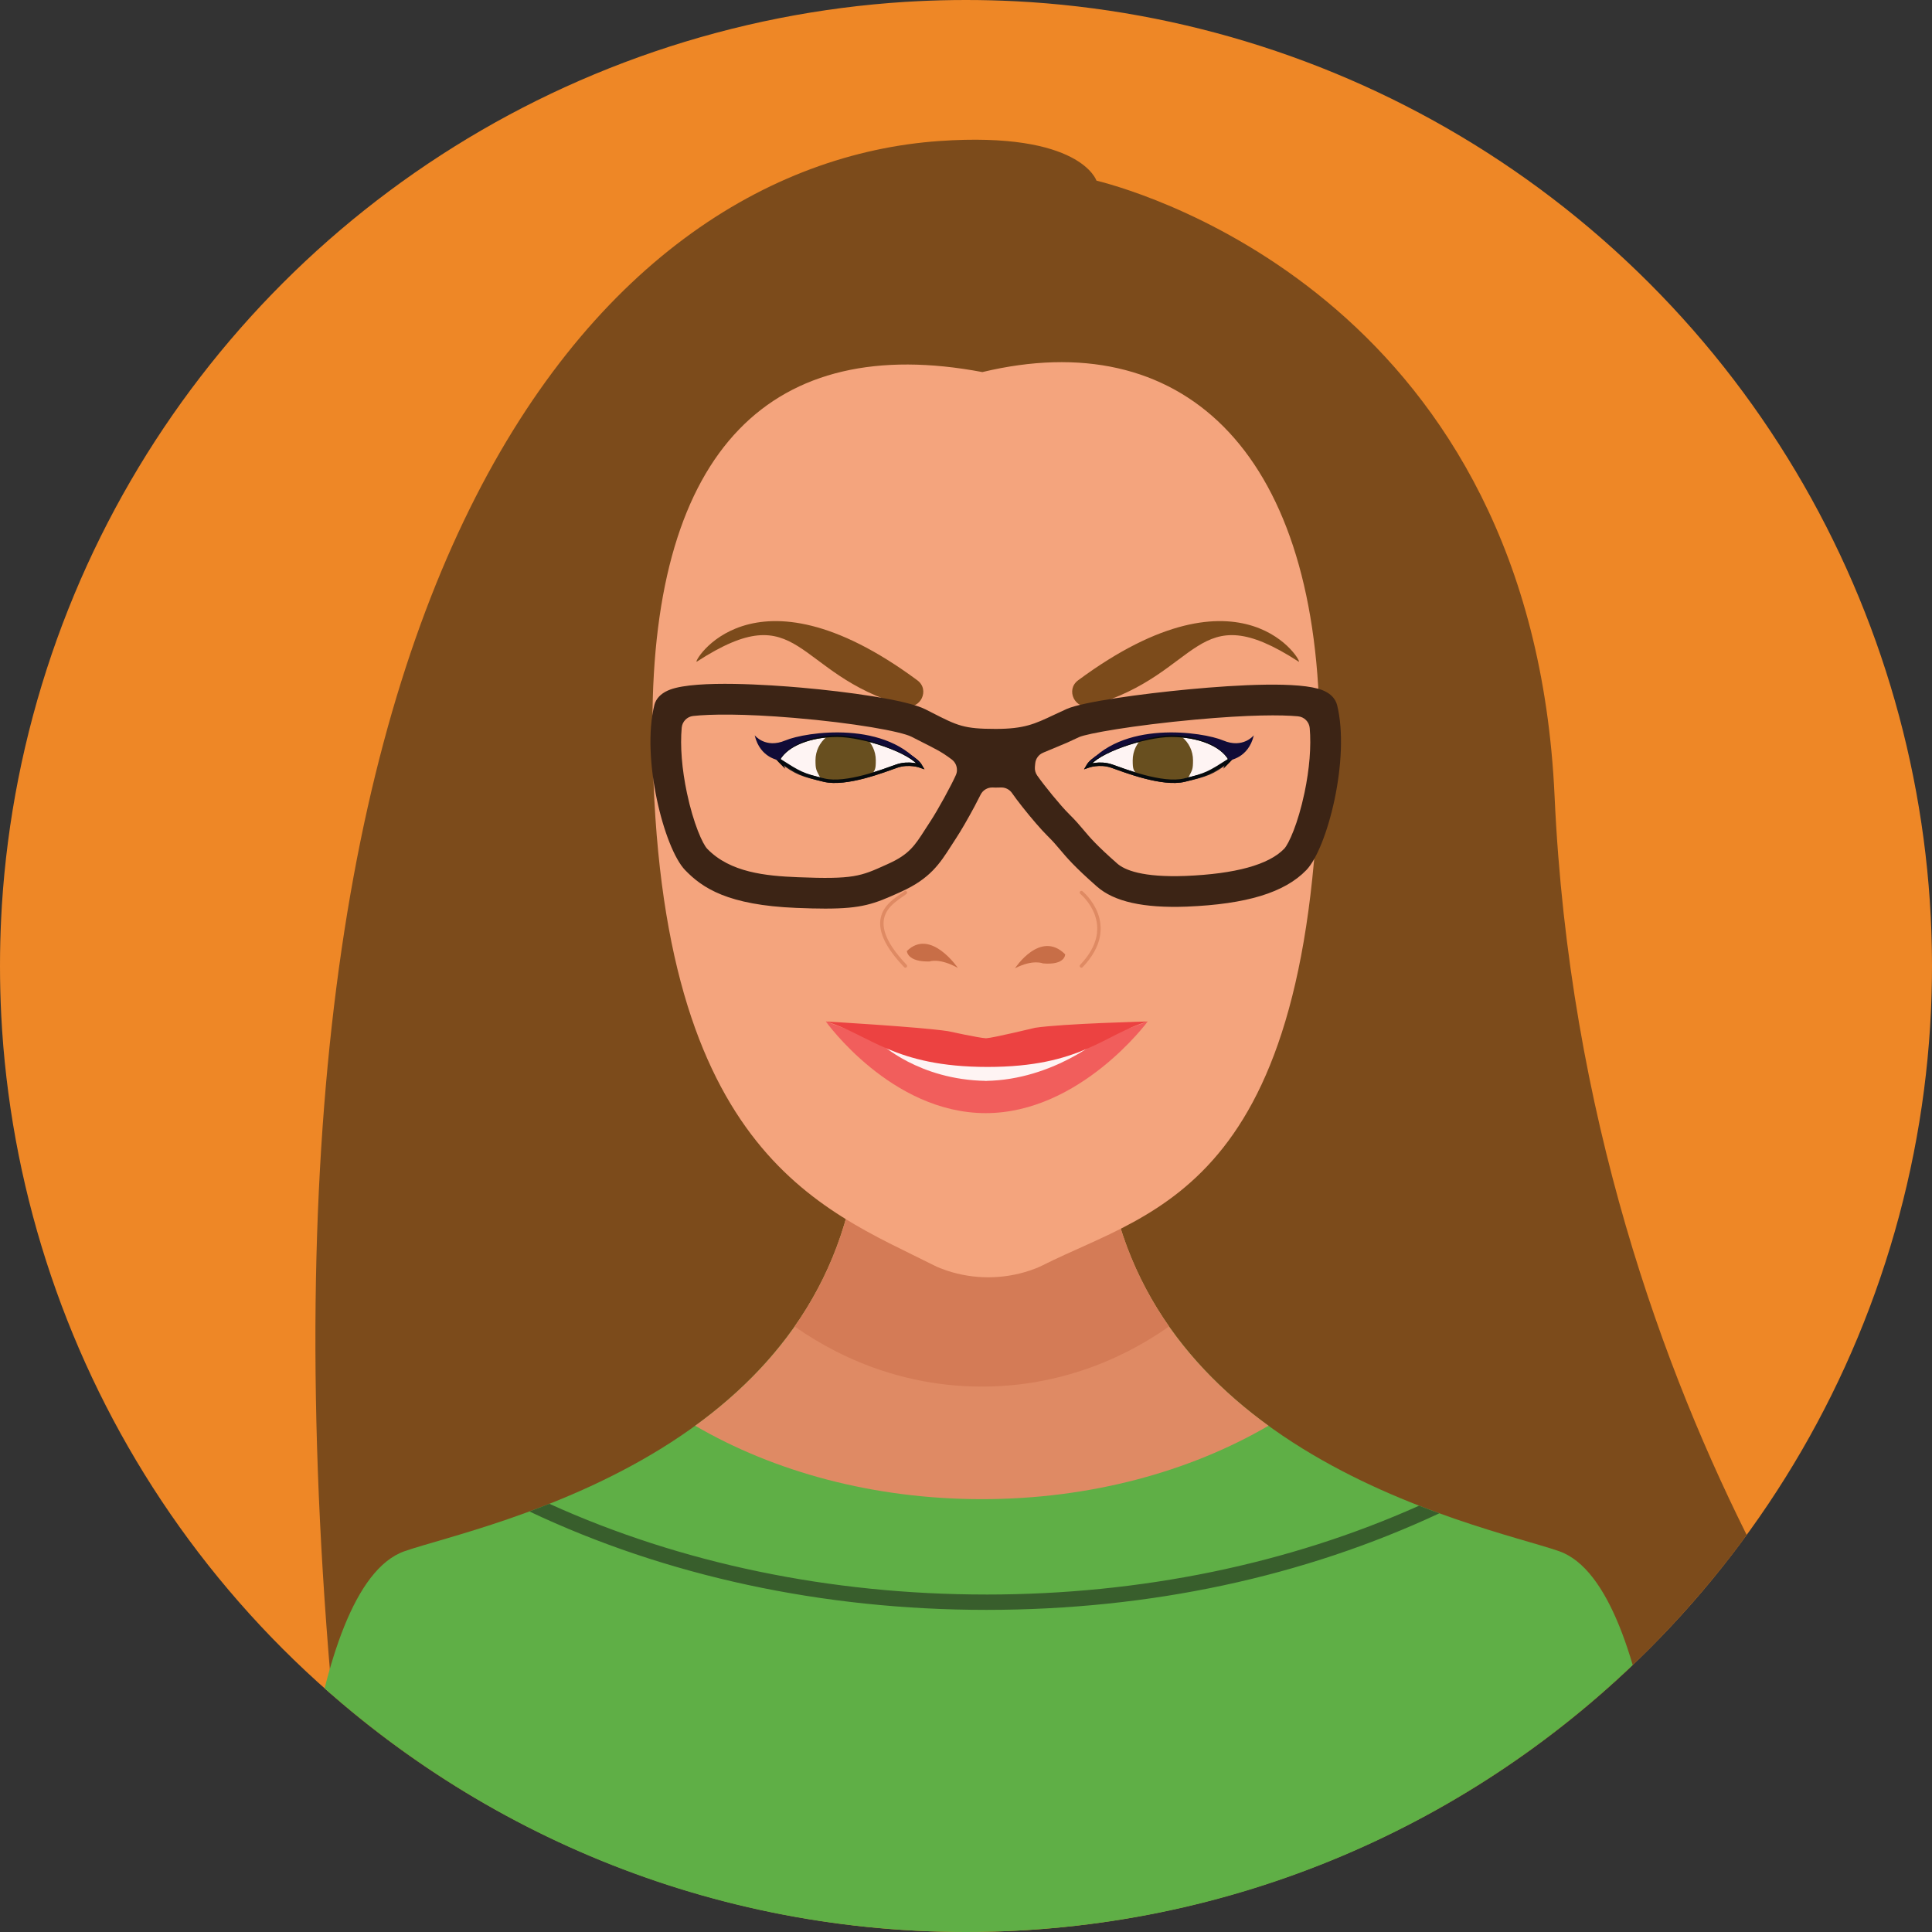 <?xml version="1.0" encoding="UTF-8"?><svg id="Layer_2" xmlns="http://www.w3.org/2000/svg" xmlns:xlink="http://www.w3.org/1999/xlink" viewBox="0 0 1697.06 1697.06"><rect x="0" y="0" width="1697.06" height="1697.06" fill="#333333" stroke="none"/><defs><style>.cls-1,.cls-2,.cls-3{fill:none;}.cls-2{stroke:#df8a63;stroke-linecap:round;}.cls-2,.cls-3,.cls-4{stroke-miterlimit:10;stroke-width:3px;}.cls-3{stroke:#060a0d;}.cls-5{clip-path:url(#clippath);}.cls-6{fill:#f4a47d;}.cls-7{fill:#ec4241;}.cls-8,.cls-4{fill:#fef4f3;}.cls-9{fill:#ee8726;}.cls-10{fill:#f15e5c;}.cls-11{fill:#684f1f;}.cls-12{fill:#df8a64;}.cls-13{fill:#d47b56;}.cls-14{fill:#c86e47;}.cls-15{fill:#110b37;}.cls-16{fill:#3c2415;}.cls-17{fill:#385e2c;}.cls-18{fill:#5faf46;}.cls-19{fill:#7c4b1b;}.cls-4{stroke:#231f20;}</style><clipPath id="clippath"><path class="cls-1" d="M0,848.52c0,468.63,379.89,848.54,848.52,848.54s848.54-379.91,848.54-848.54S1317.16,0,848.52,0,0,379.89,0,848.52"/></clipPath></defs><g id="kasia"><g class="cls-5"><circle class="cls-9" cx="848.53" cy="848.52" r="848.53" transform="translate(-351.47 848.53) rotate(-45)"/><path class="cls-19" d="M1697.06,1603.68s-306.11-345.06-331.52-904.27c-19.55-429.98-357.28-529.45-402.43-540.76,0,0-13.84-43.4-137.74-34.8-298.66,20.72-640.62,385.92-525.42,1448.9l1397.12,30.93Z"/><path class="cls-18" d="M1369.39,1362.52c-67.37-23.35-400.64-87.57-400.64-389.82l-106.3,50.56-106.31-50.56c0,302.25-333.27,366.46-400.64,389.82-89.62,31.08-98.76,341.11-98.76,341.11H1468.15s-9.15-310.03-98.76-341.11Z"/><path class="cls-12" d="M610.65,1252.36c69.19,40.37,156.65,64.49,251.8,64.49s182.6-24.13,251.79-64.49c-79.32-57.61-145.49-144.99-145.49-279.66l-106.3,50.56-106.31-50.56c0,134.67-66.16,222.05-145.48,279.66Z"/><path class="cls-17" d="M866.43,1400.62c-137.29,0-268.65-27.42-383.83-79.68-5.95,2.35-11.81,4.59-17.57,6.72,119.76,56.67,257.4,86.45,401.39,86.45s278.89-29.22,397.87-84.81c-5.82-2.11-11.75-4.34-17.79-6.69-114.32,51.17-244.39,78.02-380.09,78.02Z"/><path class="cls-13" d="M960.65,976.56l-98.2,46.7-98.2-46.7c-2.94,10.84-6.17,21.28-9.69,31.31-5.74,63.13-26.78,114.83-56.57,157.3,47.49,33.38,103.91,52.8,164.47,52.8s116.96-19.42,164.46-52.8c-29.78-42.48-50.85-94.17-56.57-157.3-3.52-10.04-6.76-20.48-9.69-31.31Z"/><path class="cls-6" d="M1159.13,636.07c-3.49-242.92-122.72-350.81-296.23-309.24-183.87-34.69-289.8,66.3-289.8,309.24,0,376.39,148.45,425.52,247.3,475.42,3.44,1.74,7.27,3.25,11.22,4.57,23.63,7.88,49.29,7.88,72.92,0,3.95-1.32,7.77-2.83,11.22-4.57,98.86-49.9,243.38-67.62,243.38-475.42Z"/><g><path class="cls-4" d="M684.51,667.84l-.58-1.2c7.28-12.77,27.81-20.76,51.36-20.76,23.56,0,66.16,14.32,73.44,27.09,0,0-10.35-3.77-21.13,0s-44.31,17.02-63.79,12.28c-19.48-4.75-23.67-5.51-39.3-17.41Z"/><path class="cls-11" d="M760.01,647.7c5.68,4.87,9.29,12.07,9.29,20.13s-.42,9.53-6.11,14.38c-5.54,1.18-15.7,4.27-21.91,4.27-5.71,0-15.05-1.24-20.95-3.71-3.37-6.46-4.01-6.73-4.01-14.94,0-8.2,3.73-15.55,9.6-20.4,5.16-1,10.65-1.55,16.36-1.55,6.22,0,12.17,.65,17.71,1.82Z"/><path class="cls-3" d="M684.51,667.84l-.58-1.2c7.28-12.77,27.81-20.76,51.36-20.76,23.56,0,66.16,14.32,73.44,27.09,0,0-10.35-3.77-21.13,0s-44.31,17.02-63.79,12.28c-19.48-4.75-21.3-6.11-39.3-17.41Z"/><path class="cls-15" d="M689.81,650.42c17.55-7.43,90.36-18.62,121.54,24.3-8.64-11.89-52.5-28.84-76.05-28.84-23.56,0-43.51,9.18-50.78,21.95,0,0-16.87-1.7-21.6-21.95,0,0,9.35,11.96,26.9,4.54Z"/></g><g><path class="cls-4" d="M1079.75,667.84l.58-1.2c-7.28-12.77-27.81-20.76-51.36-20.76s-66.16,14.32-73.44,27.09c0,0,10.35-3.77,21.13,0,10.78,3.77,44.31,17.02,63.79,12.28,19.48-4.75,23.67-5.51,39.3-17.41Z"/><path class="cls-11" d="M1004.25,647.7c-5.68,4.87-9.29,12.07-9.29,20.13,0,8.06,.42,9.53,6.11,14.38,5.54,1.18,15.7,4.27,21.91,4.27,5.71,0,15.05-1.24,20.95-3.71,3.37-6.46,4.01-6.73,4.01-14.94s-3.73-15.55-9.6-20.4c-5.16-1-10.65-1.55-16.36-1.55-6.22,0-12.17,.65-17.71,1.82Z"/><path class="cls-3" d="M1079.75,667.84l.58-1.2c-7.28-12.77-27.81-20.76-51.36-20.76s-66.16,14.32-73.44,27.09c0,0,10.35-3.77,21.13,0,10.78,3.77,44.31,17.02,63.79,12.28,19.48-4.75,21.3-6.11,39.3-17.41Z"/><path class="cls-15" d="M1074.45,650.42c-17.55-7.43-90.36-18.62-121.54,24.3,8.64-11.89,52.5-28.84,76.05-28.84s43.51,9.18,50.78,21.95c0,0,16.87-1.7,21.6-21.95,0,0-9.35,11.96-26.9,4.54Z"/></g><path class="cls-19" d="M946.98,597.61c-11.26,8.34-2.65,26.08,10.88,22.44,.24-.06,.48-.13,.72-.2,97.69-27.88,90.16-98.28,182.12-38.68,5.06,3.28-47.23-92.03-193.72,16.43Z"/><path class="cls-19" d="M805.83,597.61c11.26,8.34,2.65,26.08-10.88,22.44-.24-.06-.48-.13-.72-.2-97.69-27.88-90.16-98.28-182.12-38.68-5.06,3.28,47.23-92.03,193.72,16.43Z"/><path class="cls-14" d="M891.59,850.5s22.18-34.02,44.05-12.25c0,0,.3,9.74-19.53,8,0,0-8.64-3.83-24.52,4.25Z"/><path class="cls-14" d="M841.36,850.2s-23.99-35.34-44.76-14.81c0,0,.2,9.74,19.98,9.14,0,0,8.45-3.34,24.78,5.67Z"/><g><path class="cls-10" d="M1008.15,897.26l-142.03,52.18-140.73-52.18s57.32,80.51,140.4,80.51,142.36-80.51,142.36-80.51Z"/><path class="cls-8" d="M866.12,930.21l-92.95-13.96s33.55,32.26,92.95,33.2c59.39-.94,102.83-38.71,102.83-38.71l-102.83,19.47Z"/><path class="cls-7" d="M909,902.83s-36.82,8.94-42.88,9.18c-6.06-.24-33.39-6.24-33.39-6.24-25.21-3.77-107.35-8.51-107.35-8.51,38.37,11.2,59.56,39.93,142.04,39.93s102.36-28.73,140.73-39.93c0,0-73.94,1.79-99.15,5.56Z"/></g></g><path class="cls-2" d="M949.9,784.03s34.69,28.2,0,64.5"/><path class="cls-2" d="M795.31,784.03c-9,7.32-41.69,20.88,0,64.5"/><g id="Layer_3"><path class="cls-16" d="M1174.41,619.08l-.04-.15c-.14-.56-.32-1.11-.54-1.64l-.06-.15c-2.03-4.85-6.11-8.51-12.14-10.9-19.79-7.84-74.48-4.75-116.87-.78-42.07,3.94-93.76,11.05-107.83,17.33-4.1,1.83-7.7,3.53-11.19,5.18-16.8,7.93-26.06,12.3-51.12,12.3-28.01,0-33.42-2.76-56.17-14.37-1.75-.9-3.59-1.83-5.54-2.82-16.67-8.45-69.16-15.55-109.05-19.06-26.81-2.36-91.71-6.92-115.04,1.66-6.7,2.47-11.19,6.32-13.34,11.46l-.06,.15c-.22,.53-.4,1.08-.54,1.64l-.04,.15c-11.77,47.08,8.5,126.05,26.94,145.19,15.24,15.82,37.63,30.79,97.76,33.23,9.81,.4,18.15,.61,25.41,.61,32.14,0,42.92-4.1,64.85-14.03l1.85-.84c25.42-11.5,33.93-24.78,43.77-40.15,1.38-2.15,2.82-4.41,4.39-6.78,4.04-6.11,10.57-17.38,16.25-28.02,2.13-4,3.87-7.37,5.28-10.23,1.95-3.95,6-6.41,10.4-6.34,.77,.01,1.48,.04,2.11,.07l.79,.04,.77-.04c1.21-.07,2.72-.1,4.34-.08,3.68,.05,7.1,1.89,9.2,4.92,2.28,3.29,5.28,7.3,9.24,12.31,7.85,9.94,16.59,20.04,21.76,25.13,5.13,5.06,7.98,8.45,11.29,12.38,5.85,6.95,12.47,14.84,32.33,32.31,15.05,13.25,40.78,19.02,78.73,17.62,52.71-2.14,86.14-12.35,105.2-32.13,18.44-19.14,38.71-98.1,26.94-145.19Zm-333.82,57.41c-.03,1.5-.36,2.97-.97,4.34-3.93,8.94-15.86,30.76-22.36,40.6-1.64,2.48-3.15,4.84-4.6,7.1-9.05,14.13-14.03,21.91-32.16,30.11l-1.87,.85c-22.69,10.28-28.79,13.04-78.02,11.04-27.86-1.13-59.27-4.09-79.41-24.99-3.96-4.11-12.1-22.01-17.79-48.94-4.49-21.23-6.05-41.36-4.6-57.41,.49-5.38,4.69-9.69,10.06-10.28,15.06-1.66,44.14-2.07,88.58,1.66,52.89,4.44,94.03,11.92,103.23,16.59,1.92,.97,3.74,1.9,5.47,2.79,15.9,8.12,20.27,9.96,29.87,17.17,2.94,2.21,4.63,5.7,4.54,9.37h0Zm305.22,20.11c-5.69,26.93-13.83,44.83-17.79,48.94-13.55,14.06-42.77,22.1-86.8,23.89-37.67,1.38-53.33-5.17-59.85-10.91-18.33-16.14-24.01-22.9-29.5-29.43-3.42-4.07-6.96-8.28-12.99-14.23-7.13-7.03-21.4-24.49-27.82-33.67-1.55-2.22-2.26-4.9-2.01-7.6l.28-2.98c.39-4.19,3.06-7.83,6.95-9.45l20.99-8.78c3.36-1.59,6.84-3.23,10.68-4.94,6.92-3.09,47.21-10.34,101.93-15.34,47.83-4.37,75.86-4.24,90.29-2.89,5.47,.51,9.8,4.85,10.28,10.32,1.4,16-.18,35.99-4.63,57.07Z"/></g></g></svg>
